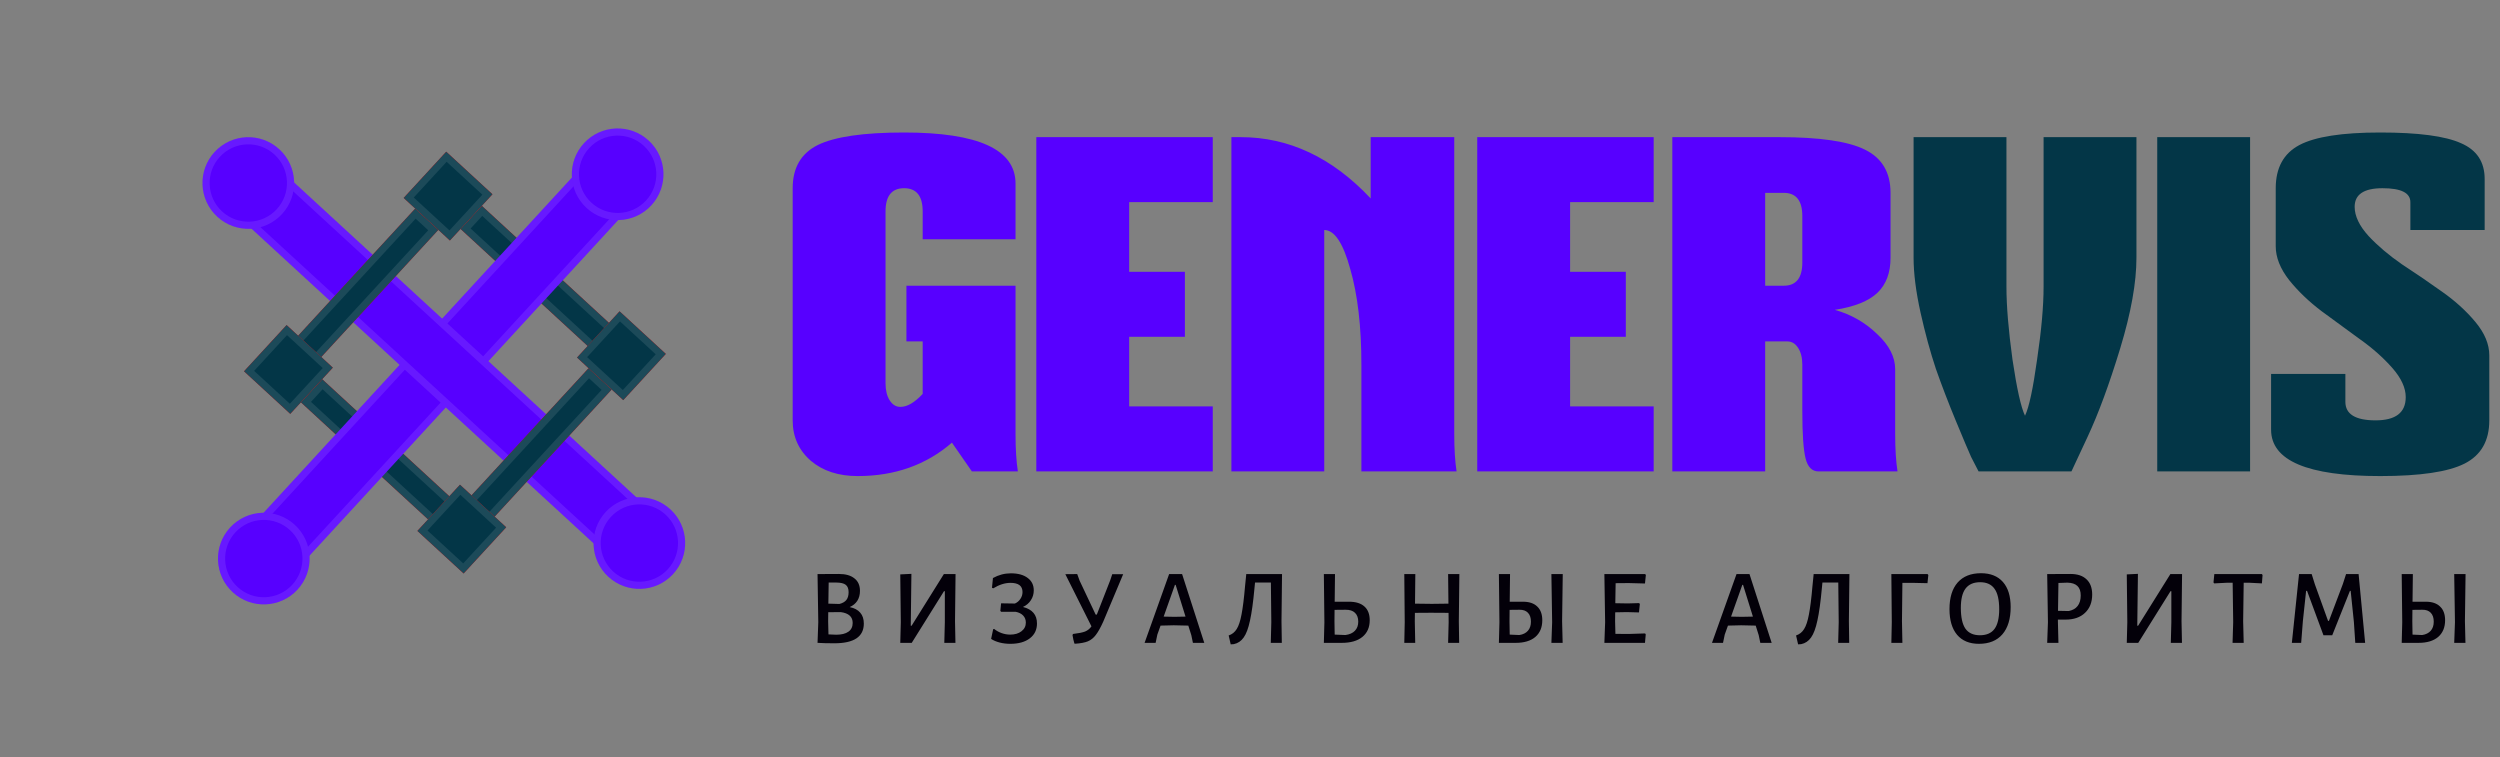 <svg width="350" height="106" viewBox="0 0 350 106" fill="none" xmlns="http://www.w3.org/2000/svg">
<rect x="0" y="0" width="350" height="106" fill="#808080" stroke="none"/>
<path d="M129.175 33.5V29.6C129.175 27.433 128.308 26.35 126.575 26.35C124.842 26.35 123.975 27.433 123.975 29.6V53.65C123.975 54.647 124.17 55.448 124.56 56.055C124.95 56.662 125.448 56.965 126.055 56.965C127.008 56.965 128.048 56.358 129.175 55.145V47.8H126.9V40H142.175V60.8C142.175 62.837 142.283 64.57 142.5 66H136.065L133.27 61.97C129.673 65.09 125.275 66.65 120.075 66.65C117.388 66.65 115.2 65.935 113.51 64.505C111.82 63.032 110.975 61.147 110.975 58.85V26.35C110.975 23.49 112.145 21.475 114.485 20.305C116.868 19.135 120.898 18.55 126.575 18.55C136.975 18.55 142.175 20.933 142.175 25.7V33.5H129.175ZM145.085 19.2H169.785V28.3H158.085V38.05H165.885V47.15H158.085V56.9H169.785V66H145.085V19.2ZM172.395 19.2H173.695C180.455 19.2 186.522 22.06 191.895 27.78V19.2H203.595V60.8C203.595 62.837 203.703 64.57 203.92 66H190.595V51.05C190.595 45.72 190.075 41.257 189.035 37.66C188.038 34.02 186.825 32.2 185.395 32.2V66H172.395V19.2ZM206.814 19.2H231.514V28.3H219.814V38.05H227.614V47.15H219.814V56.9H231.514V66H206.814V19.2ZM247.125 27V40H249.725C251.458 40 252.325 38.917 252.325 36.75V30.25C252.325 28.083 251.458 27 249.725 27H247.125ZM234.125 19.2H249.075C254.751 19.2 258.76 19.785 261.1 20.955C263.483 22.125 264.675 24.14 264.675 27V36.1C264.675 38.18 264.068 39.805 262.855 40.975C261.641 42.145 259.648 42.947 256.875 43.38C259.171 44.03 261.143 45.157 262.79 46.76C264.48 48.32 265.325 49.967 265.325 51.7V60.8C265.325 62.837 265.433 64.57 265.65 66H254.6C253.69 66 253.083 65.393 252.78 64.18C252.476 62.967 252.325 60.757 252.325 57.55V51.05C252.325 50.097 252.13 49.317 251.74 48.71C251.35 48.103 250.851 47.8 250.245 47.8H247.125V66H234.125V19.2Z" fill="#5700FF"/>
<path d="M267.902 19.2H280.902V40.13C280.902 42.817 281.183 46.218 281.747 50.335C282.353 54.408 282.938 57.03 283.502 58.2C284.065 57.03 284.628 54.408 285.192 50.335C285.798 46.262 286.102 42.86 286.102 40.13V19.2H299.102V36.1C299.102 39.567 298.343 43.792 296.827 48.775C295.31 53.758 293.793 57.875 292.277 61.125L290.002 66H277.002C276.742 65.523 276.395 64.852 275.962 63.985C275.572 63.118 274.857 61.428 273.817 58.915C272.777 56.402 271.845 53.975 271.022 51.635C270.242 49.295 269.527 46.673 268.877 43.77C268.227 40.823 267.902 38.267 267.902 36.1V19.2ZM302.012 19.2H315.012V66H302.012V19.2ZM347.852 32.2H337.452V28.3C337.452 27 336.152 26.35 333.552 26.35C330.952 26.35 329.652 27.217 329.652 28.95C329.652 30.25 330.302 31.615 331.602 33.045C332.902 34.432 334.462 35.753 336.282 37.01C338.145 38.223 339.987 39.48 341.807 40.78C343.67 42.08 345.252 43.51 346.552 45.07C347.852 46.63 348.502 48.19 348.502 49.75V58.85C348.502 61.71 347.353 63.725 345.057 64.895C342.76 66.065 338.817 66.65 333.227 66.65C323.043 66.65 317.952 64.483 317.952 60.15V52.35H328.352V56.25C328.352 57.983 329.76 58.85 332.577 58.85C335.393 58.85 336.802 57.767 336.802 55.6C336.802 54.3 336.173 52.935 334.917 51.505C333.66 50.075 332.143 48.732 330.367 47.475C328.59 46.175 326.813 44.875 325.037 43.575C323.26 42.232 321.743 40.78 320.487 39.22C319.23 37.617 318.602 36.035 318.602 34.475V26.35C318.602 23.49 319.707 21.475 321.917 20.305C324.127 19.135 327.897 18.55 333.227 18.55C338.557 18.55 342.327 19.048 344.537 20.045C346.747 20.998 347.852 22.667 347.852 25.05V32.2Z" fill="#033647"/>
<path d="M118.955 84.99C119.625 85.13 120.12 85.395 120.44 85.785C120.77 86.165 120.935 86.67 120.935 87.3C120.935 89.14 119.56 90.06 116.81 90.06C115.86 90.06 115.08 90.04 114.47 90H114.455L114.56 87.105L114.455 80.37L117.455 80.355C118.385 80.355 119.105 80.56 119.615 80.97C120.135 81.37 120.395 81.955 120.395 82.725C120.395 83.265 120.27 83.73 120.02 84.12C119.77 84.5 119.415 84.79 118.955 84.99ZM118.805 82.905C118.805 82.425 118.67 82.08 118.4 81.87C118.13 81.66 117.675 81.555 117.035 81.555H116.015L115.97 84.51L117.515 84.555C117.955 84.445 118.28 84.26 118.49 84C118.7 83.73 118.805 83.365 118.805 82.905ZM117.065 88.86C117.805 88.86 118.375 88.72 118.775 88.44C119.175 88.16 119.375 87.75 119.375 87.21C119.375 86.35 118.82 85.845 117.71 85.695L115.955 85.71L115.94 86.97L115.985 88.815C116.375 88.845 116.735 88.86 117.065 88.86ZM126.112 87.105L126.037 80.415L127.597 80.34L127.507 87.6H127.627L132.142 80.37H133.777L133.702 86.97L133.762 90H132.202L132.277 87.105V82.77H132.157L127.642 90H126.037L126.112 87.105ZM143.212 84.975C144.522 85.305 145.177 86.075 145.177 87.285C145.177 88.165 144.842 88.86 144.172 89.37C143.502 89.88 142.592 90.135 141.442 90.135C140.922 90.135 140.427 90.075 139.957 89.955C139.487 89.835 139.087 89.665 138.757 89.445L139.042 88.095L139.177 88.05C139.487 88.3 139.837 88.495 140.227 88.635C140.627 88.775 141.027 88.845 141.427 88.845C142.077 88.845 142.602 88.69 143.002 88.38C143.412 88.07 143.617 87.665 143.617 87.165C143.617 86.765 143.492 86.435 143.242 86.175C142.992 85.915 142.642 85.74 142.192 85.65H140.167L140.047 85.53L140.152 84.465L142.087 84.495C142.407 84.355 142.662 84.14 142.852 83.85C143.052 83.56 143.152 83.24 143.152 82.89C143.152 82.03 142.592 81.6 141.472 81.6C140.692 81.6 139.887 81.855 139.057 82.365L138.877 82.29L139.012 80.925C139.802 80.485 140.642 80.265 141.532 80.265C142.522 80.265 143.302 80.48 143.872 80.91C144.442 81.33 144.727 81.91 144.727 82.65C144.727 83.16 144.592 83.62 144.322 84.03C144.062 84.44 143.692 84.755 143.212 84.975ZM157.245 80.385L154.455 87.03C154.075 87.87 153.725 88.495 153.405 88.905C153.095 89.315 152.725 89.61 152.295 89.79C151.875 89.96 151.295 90.07 150.555 90.12L150.42 90.105C150.31 89.755 150.22 89.355 150.15 88.905L150.225 88.755C150.995 88.665 151.56 88.55 151.92 88.41C152.28 88.26 152.575 88.02 152.805 87.69L149.145 80.385L150.81 80.37L151.155 81.315L153.39 86.04H153.555L155.43 81.24L155.715 80.385H157.245ZM168.598 90H167.008L166.783 88.92L166.363 87.585L164.323 87.54L162.478 87.585L162.028 88.845L161.788 90H160.243L163.678 80.37H165.493L168.598 90ZM165.973 86.325L164.593 81.885H164.488L162.913 86.325L164.428 86.355L165.973 86.325ZM179.409 86.97L179.454 90H177.909L177.984 87.105L177.924 81.555H175.704L175.629 82.32C175.449 84.28 175.239 85.8 174.999 86.88C174.769 87.96 174.474 88.75 174.114 89.25C173.764 89.75 173.304 90.06 172.734 90.18L172.299 90.21L172.014 88.965C172.494 88.805 172.869 88.505 173.139 88.065C173.419 87.625 173.644 86.945 173.814 86.025C173.994 85.105 174.159 83.78 174.309 82.05L174.474 80.4L174.459 80.37H179.484L179.409 86.97ZM188.865 84.24C189.815 84.24 190.535 84.465 191.025 84.915C191.515 85.355 191.76 85.995 191.76 86.835C191.76 87.835 191.415 88.615 190.725 89.175C190.045 89.725 189.085 90 187.845 90H185.34L185.415 87.12L185.34 80.37H186.9L186.855 84.24H188.865ZM188.355 88.905C188.945 88.825 189.39 88.625 189.69 88.305C190 87.985 190.155 87.56 190.155 87.03C190.155 86.49 190 86.075 189.69 85.785C189.39 85.495 188.95 85.355 188.37 85.365L186.84 85.38L186.825 86.985L186.855 88.845L188.355 88.905ZM204.236 86.97L204.281 90H202.736L202.811 87.105L202.796 85.8L200.336 85.785L198.086 85.8L198.071 86.97L198.131 90H196.601L196.661 87.105L196.601 80.37H198.146L198.101 84.51L200.456 84.54L202.781 84.51L202.736 80.37H204.311L204.236 86.97ZM213.22 84.24C214.09 84.24 214.755 84.465 215.215 84.915C215.685 85.355 215.92 85.995 215.92 86.835C215.92 87.835 215.595 88.615 214.945 89.175C214.295 89.725 213.38 90 212.2 90H209.845L209.92 87.12L209.845 80.37H211.405L211.36 84.24H213.22ZM218.695 86.97L218.77 90H217.195L217.3 87.105L217.195 80.37H218.785L218.695 86.97ZM212.71 88.905C213.23 88.825 213.63 88.625 213.91 88.305C214.19 87.985 214.33 87.56 214.33 87.03C214.33 86.49 214.19 86.075 213.91 85.785C213.63 85.495 213.235 85.355 212.725 85.365L211.345 85.38L211.33 86.985L211.36 88.845L212.71 88.905ZM230.313 88.68L230.403 88.815L230.298 90H224.613L224.718 87.105L224.613 80.37H230.328L230.418 80.505L230.298 81.69L228.018 81.63L226.188 81.645L226.143 84.45L227.883 84.48L229.473 84.435L229.578 84.555L229.458 85.74L227.763 85.695L226.128 85.725L226.113 86.97L226.158 88.74L227.988 88.755L230.313 88.68ZM248.033 90H246.443L246.218 88.92L245.798 87.585L243.758 87.54L241.913 87.585L241.463 88.845L241.223 90H239.678L243.113 80.37H244.928L248.033 90ZM245.408 86.325L244.028 81.885H243.923L242.348 86.325L243.863 86.355L245.408 86.325ZM258.844 86.97L258.889 90H257.344L257.419 87.105L257.359 81.555H255.139L255.064 82.32C254.884 84.28 254.674 85.8 254.434 86.88C254.204 87.96 253.909 88.75 253.549 89.25C253.199 89.75 252.739 90.06 252.169 90.18L251.734 90.21L251.449 88.965C251.929 88.805 252.304 88.505 252.574 88.065C252.854 87.625 253.079 86.945 253.249 86.025C253.429 85.105 253.594 83.78 253.744 82.05L253.909 80.4L253.894 80.37H258.919L258.844 86.97ZM269.965 80.505L269.845 81.645L267.79 81.6H266.335L266.275 86.97L266.335 90H264.79L264.85 87.105L264.79 80.37H269.86L269.965 80.505ZM277.338 80.25C278.668 80.25 279.693 80.66 280.413 81.48C281.133 82.3 281.493 83.47 281.493 84.99C281.493 86.63 281.108 87.9 280.338 88.8C279.568 89.69 278.473 90.135 277.053 90.135C275.733 90.135 274.713 89.715 273.993 88.875C273.283 88.025 272.928 86.825 272.928 85.275C272.928 83.665 273.308 82.425 274.068 81.555C274.838 80.685 275.928 80.25 277.338 80.25ZM277.218 81.51C276.308 81.51 275.628 81.805 275.178 82.395C274.738 82.975 274.518 83.875 274.518 85.095C274.518 86.425 274.733 87.4 275.163 88.02C275.603 88.63 276.278 88.935 277.188 88.935C278.108 88.935 278.788 88.64 279.228 88.05C279.668 87.46 279.888 86.54 279.888 85.29C279.888 83.98 279.668 83.025 279.228 82.425C278.798 81.815 278.128 81.51 277.218 81.51ZM289.876 80.355C290.846 80.355 291.591 80.605 292.111 81.105C292.641 81.595 292.906 82.305 292.906 83.235C292.906 84.315 292.571 85.17 291.901 85.8C291.241 86.43 290.331 86.745 289.171 86.745H288.106V86.97L288.181 90H286.606L286.711 87.105L286.606 80.37L289.876 80.355ZM289.621 85.545C290.171 85.435 290.586 85.2 290.866 84.84C291.156 84.47 291.301 83.98 291.301 83.37C291.301 82.77 291.146 82.325 290.836 82.035C290.536 81.745 290.076 81.59 289.456 81.57L288.181 81.615L288.121 85.515L289.621 85.545ZM297.824 87.105L297.749 80.415L299.309 80.34L299.219 87.6H299.339L303.854 80.37H305.489L305.414 86.97L305.474 90H303.914L303.989 87.105V82.77H303.869L299.354 90H297.749L297.824 87.105ZM316.757 80.505L316.667 81.675L314.927 81.585H314.117L314.042 86.97L314.117 90H312.557L312.647 87.105L312.572 81.585H311.762L309.992 81.675L309.887 81.54L310.007 80.37H316.667L316.757 80.505ZM331.119 90H329.739L329.544 87.075L329.094 82.725H328.989L326.514 88.935H325.284L322.989 82.725H322.854L322.404 86.94L322.164 90H320.859L321.864 80.37H323.634L324.084 81.81L325.929 86.925H326.049L327.999 81.765L328.449 80.37H330.204L331.119 90ZM339.614 84.24C340.484 84.24 341.149 84.465 341.609 84.915C342.079 85.355 342.314 85.995 342.314 86.835C342.314 87.835 341.989 88.615 341.339 89.175C340.689 89.725 339.774 90 338.594 90H336.239L336.314 87.12L336.239 80.37H337.799L337.754 84.24H339.614ZM345.089 86.97L345.164 90H343.589L343.694 87.105L343.589 80.37H345.179L345.089 86.97ZM339.104 88.905C339.624 88.825 340.024 88.625 340.304 88.305C340.584 87.985 340.724 87.56 340.724 87.03C340.724 86.49 340.584 86.075 340.304 85.785C340.024 85.495 339.629 85.355 339.119 85.365L337.739 85.38L337.724 86.985L337.754 88.845L339.104 88.905Z" fill="#030009"/>
<rect x="42.126" y="56.323" width="4.399" height="26.395" transform="rotate(-47.363 42.126 56.323)" fill="#F80000"/>
<rect x="42.126" y="56.323" width="4.399" height="26.395" transform="rotate(-47.363 42.126 56.323)" fill="#033647"/>
<rect x="42.832" y="56.294" width="3.399" height="25.395" transform="rotate(-47.363 42.832 56.294)" stroke="white" stroke-opacity="0.1"/>
<rect x="64.475" y="32.05" width="4.399" height="26.395" transform="rotate(-47.363 64.475 32.05)" fill="#F80000"/>
<rect x="64.475" y="32.05" width="4.399" height="26.395" transform="rotate(-47.363 64.475 32.05)" fill="#033647"/>
<rect x="65.181" y="32.02" width="3.399" height="25.395" transform="rotate(-47.363 65.181 32.02)" stroke="white" stroke-opacity="0.1"/>
<rect width="8.798" height="68.186" transform="matrix(-0.736 -0.677 -0.677 0.736 87.72 29.534)" fill="#5700FF"/>
<rect x="-0.707" y="0.029" width="7.798" height="67.186" transform="matrix(-0.736 -0.677 -0.677 0.736 86.513 29.063)" stroke="white" stroke-opacity="0.1"/>
<circle cx="86.47" cy="24.398" r="6.415" transform="rotate(42.637 86.47 24.398)" fill="#5700FF"/>
<circle cx="86.47" cy="24.398" r="5.915" transform="rotate(42.637 86.47 24.398)" stroke="white" stroke-opacity="0.1"/>
<circle cx="36.932" cy="78.201" r="6.415" transform="rotate(42.637 36.932 78.201)" fill="#5700FF"/>
<circle cx="36.932" cy="78.201" r="5.915" transform="rotate(42.637 36.932 78.201)" stroke="white" stroke-opacity="0.1"/>
<rect width="8.798" height="68.186" transform="matrix(-0.677 0.736 0.736 0.677 40.844 25.242)" fill="#5700FF"/>
<rect x="0.029" y="0.707" width="7.798" height="67.186" transform="matrix(-0.677 0.736 0.736 0.677 40.373 25.448)" stroke="white" stroke-opacity="0.1"/>
<circle cx="34.763" cy="25.622" r="6.415" transform="rotate(42.637 34.763 25.622)" fill="#5700FF"/>
<circle cx="34.763" cy="25.622" r="5.915" transform="rotate(42.637 34.763 25.622)" stroke="white" stroke-opacity="0.1"/>
<circle cx="89.51" cy="76.029" r="6.415" transform="rotate(42.637 89.51 76.029)" fill="#5700FF"/>
<circle cx="89.51" cy="76.029" r="5.915" transform="rotate(42.637 89.51 76.029)" stroke="white" stroke-opacity="0.1"/>
<rect x="82.402" y="51.547" width="4.399" height="26.395" transform="rotate(42.637 82.402 51.547)" fill="#F80000"/>
<rect x="82.402" y="51.547" width="4.399" height="26.395" transform="rotate(42.637 82.402 51.547)" fill="#033647"/>
<rect x="82.431" y="52.254" width="3.399" height="25.395" transform="rotate(42.637 82.431 52.254)" stroke="white" stroke-opacity="0.1"/>
<rect x="86.742" y="43.586" width="8.798" height="8.798" transform="rotate(42.637 86.742 43.586)" fill="#F80000"/>
<rect x="86.742" y="43.586" width="8.798" height="8.798" transform="rotate(42.637 86.742 43.586)" fill="#033647"/>
<rect x="86.771" y="44.292" width="7.798" height="7.798" transform="rotate(42.637 86.771 44.292)" stroke="white" stroke-opacity="0.1"/>
<rect x="64.395" y="67.857" width="8.798" height="8.798" transform="rotate(42.637 64.395 67.857)" fill="#F80000"/>
<rect x="64.395" y="67.857" width="8.798" height="8.798" transform="rotate(42.637 64.395 67.857)" fill="#033647"/>
<rect x="64.424" y="68.564" width="7.798" height="7.798" transform="rotate(42.637 64.424 68.564)" stroke="white" stroke-opacity="0.1"/>
<rect x="58.131" y="29.199" width="4.399" height="26.395" transform="rotate(42.637 58.131 29.199)" fill="#F80000"/>
<rect x="58.131" y="29.199" width="4.399" height="26.395" transform="rotate(42.637 58.131 29.199)" fill="#033647"/>
<rect x="58.16" y="29.906" width="3.399" height="25.395" transform="rotate(42.637 58.16 29.906)" stroke="white" stroke-opacity="0.1"/>
<rect x="40.123" y="45.509" width="8.798" height="8.798" transform="rotate(42.637 40.123 45.509)" fill="#F80000"/>
<rect x="40.123" y="45.509" width="8.798" height="8.798" transform="rotate(42.637 40.123 45.509)" fill="#033647"/>
<rect x="40.152" y="46.215" width="7.798" height="7.798" transform="rotate(42.637 40.152 46.215)" stroke="white" stroke-opacity="0.1"/>
<rect x="62.471" y="21.238" width="8.798" height="8.798" transform="rotate(42.637 62.471 21.238)" fill="#F80000"/>
<rect x="62.471" y="21.238" width="8.798" height="8.798" transform="rotate(42.637 62.471 21.238)" fill="#033647"/>
<rect x="62.5" y="21.945" width="7.798" height="7.798" transform="rotate(42.637 62.5 21.945)" stroke="white" stroke-opacity="0.1"/>
</svg>
